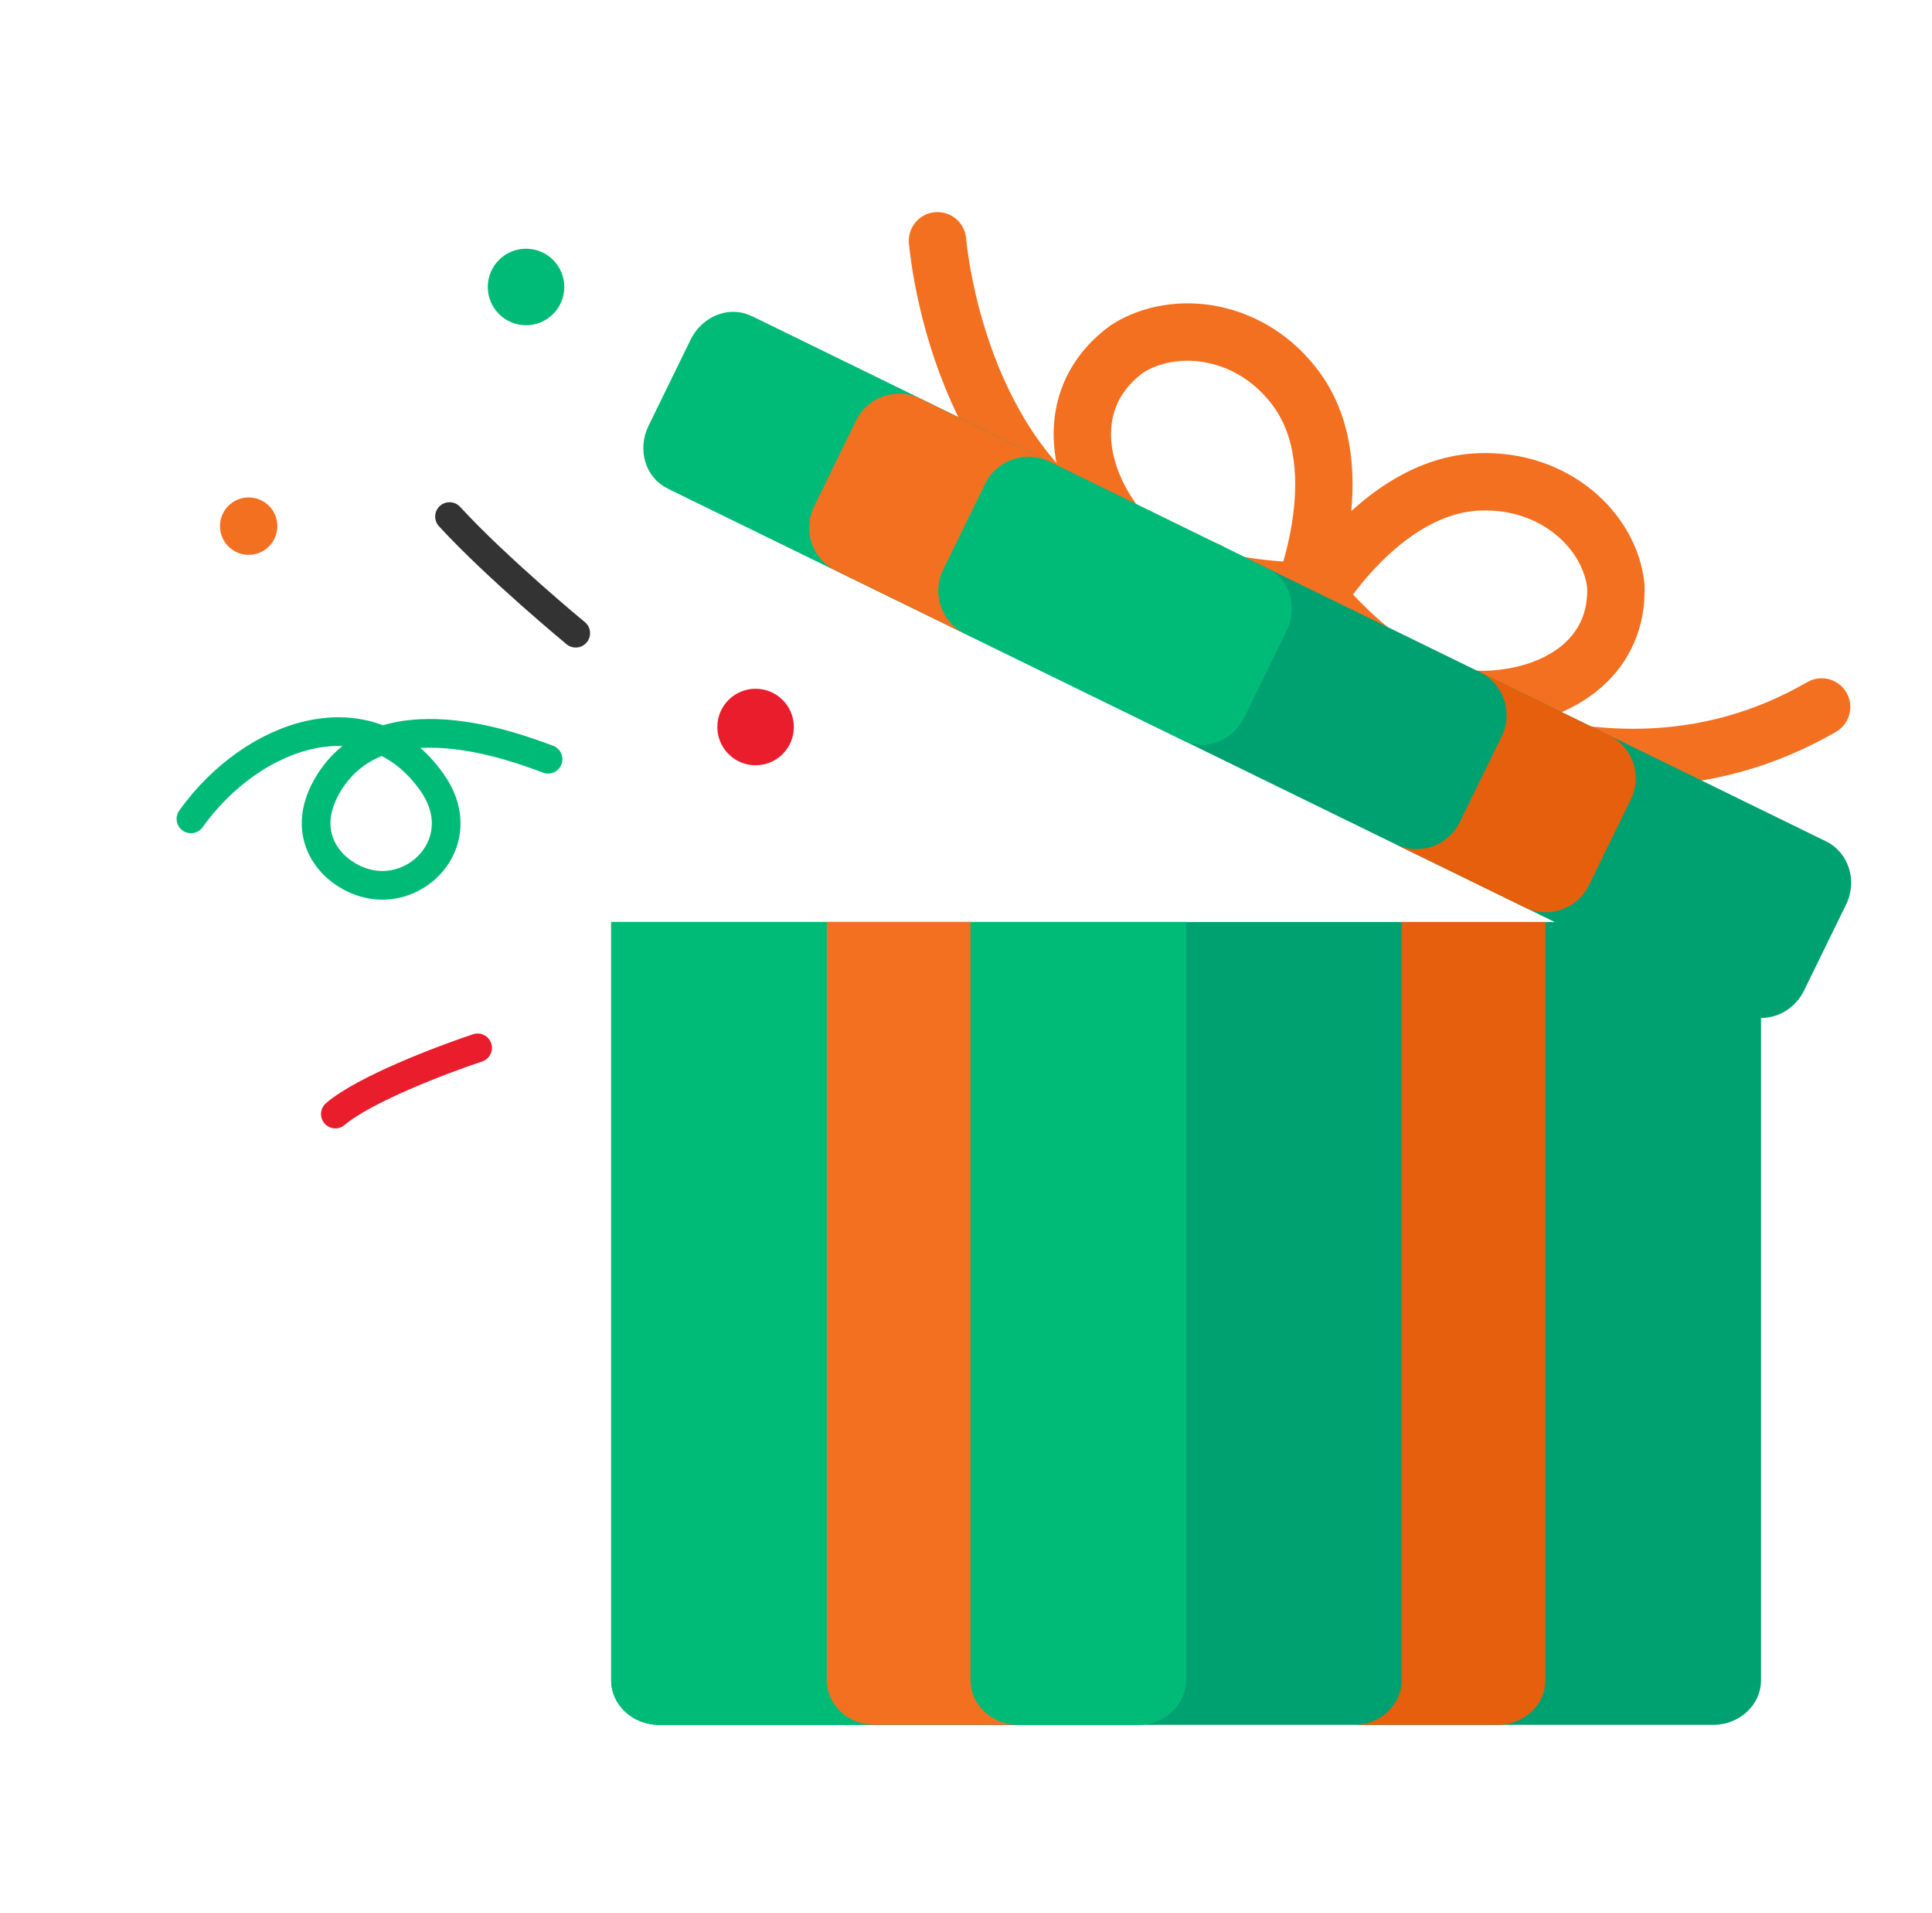 <svg width="101" height="100" viewBox="0 0 101 100" fill="none" xmlns="http://www.w3.org/2000/svg">
    <path d="M89.556 90.157H34.456C33.072 90.157 31.951 89.113 31.951 87.825V48.192H92.061V87.825C92.061 89.113 90.939 90.157 89.556 90.157Z" fill="#00A171"/>
    <path d="M59.501 90.157H34.456C33.072 90.157 31.951 89.113 31.951 87.825V48.192H62.006V87.825C62.006 89.113 60.885 90.157 59.501 90.157Z" fill="#00BB78"/>
    <path d="M50.735 87.825C50.735 89.113 51.857 90.157 53.24 90.157H45.726C44.343 90.157 43.222 89.113 43.222 87.825V48.192H50.735V87.825Z" fill="#F37021"/>
    <path d="M80.79 87.826C80.79 89.113 79.668 90.157 78.285 90.157H70.772C72.155 90.157 73.276 89.113 73.276 87.826V48.192H80.79V87.826Z" fill="#E65F0D"/>
    <path d="M65.289 31.054C69.714 34.984 82.924 44.064 95.23 36.953" stroke="#F37021" stroke-width="3" stroke-linecap="round"/>
    <path d="M49.009 12.585C49.465 17.054 52.242 28.728 63.134 29.824" stroke="#F37021" stroke-width="3" stroke-linecap="round"/>
    <path d="M68.266 30.61C68.231 30.711 68.198 30.806 68.167 30.895C68.057 30.893 67.94 30.89 67.815 30.886C66.99 30.861 65.861 30.78 64.64 30.564C62.116 30.116 59.573 29.153 58.23 27.294C57.006 25.602 56.482 23.826 56.597 22.264C56.709 20.747 57.428 19.326 58.917 18.237C61.443 16.627 65.467 17.154 67.797 20.377C69.305 22.461 69.407 25.193 69.013 27.623C68.82 28.811 68.519 29.859 68.266 30.61Z" stroke="#F37021" stroke-width="3"/>
    <path d="M68.958 30.977C68.91 31.047 68.866 31.114 68.824 31.178C68.883 31.249 68.946 31.323 69.014 31.401C69.542 32.015 70.3 32.827 71.223 33.627C73.127 35.28 75.458 36.65 77.765 36.558C79.862 36.474 81.59 35.803 82.748 34.778C83.87 33.783 84.532 32.398 84.473 30.637C84.186 27.803 81.326 25.027 77.314 25.187C74.727 25.29 72.51 26.861 70.845 28.616C70.029 29.476 69.391 30.333 68.958 30.977Z" stroke="#F37021" stroke-width="3"/>
    <path d="M95.456 43.974L39.489 16.62C38.301 16.039 36.845 16.576 36.237 17.818L34.038 22.319C33.43 23.561 33.901 25.04 35.09 25.621L91.057 52.975C92.246 53.556 93.702 53.02 94.309 51.777L96.509 47.277C97.116 46.034 96.645 44.555 95.456 43.974Z" fill="#00A171"/>
    <path d="M66.28 29.714L39.281 16.518C38.134 15.957 36.712 16.51 36.104 17.753L33.905 22.253C33.297 23.496 33.735 24.958 34.882 25.519L61.881 38.715C63.028 39.275 64.45 38.722 65.057 37.479L67.257 32.979C67.864 31.736 67.427 30.274 66.28 29.714Z" fill="#00BB78"/>
    <path d="M49.305 29.781C48.697 31.024 49.212 32.524 50.455 33.131L43.705 29.832C42.462 29.224 41.947 27.724 42.554 26.482L44.754 21.981C45.361 20.739 46.861 20.224 48.104 20.831L54.854 24.13C53.611 23.523 52.112 24.038 51.504 25.281L49.305 29.781Z" fill="#F37021"/>
    <path d="M76.309 42.979C75.702 44.221 74.202 44.736 72.959 44.129L79.71 47.428C80.953 48.036 82.452 47.521 83.06 46.278L85.259 41.778C85.867 40.535 85.352 39.035 84.109 38.428L77.358 35.128C78.601 35.736 79.116 37.236 78.509 38.478L76.309 42.979Z" fill="#E65F0D"/>
    <path d="M23.5 27C26.007 29.723 30.097 33.096 30.097 33.096" stroke="#333333" stroke-width="1.5" stroke-linecap="round"/>
    <path d="M28.651 39.683C27.069 39.099 19.803 36.259 17.069 41.135C15.428 44.061 17.831 46.177 19.828 46.272C22.326 46.39 24.518 43.639 22.587 40.896C19.304 36.236 13.246 38.245 9.982 42.801" stroke="#00BB78" stroke-width="1.5" stroke-linecap="round"/>
    <circle cx="39.5" cy="38" r="2" fill="#EA1D2D"/>
    <circle cx="27.5" cy="15" r="2" fill="#00BB78"/>
    <circle cx="13" cy="27.5" r="1.5" fill="#F37021"/>
    <path d="M24.968 54.771C23.123 55.382 19.053 56.93 17.532 58.229" stroke="#EA1D2D" stroke-width="1.5" stroke-linecap="round"/>
</svg>
